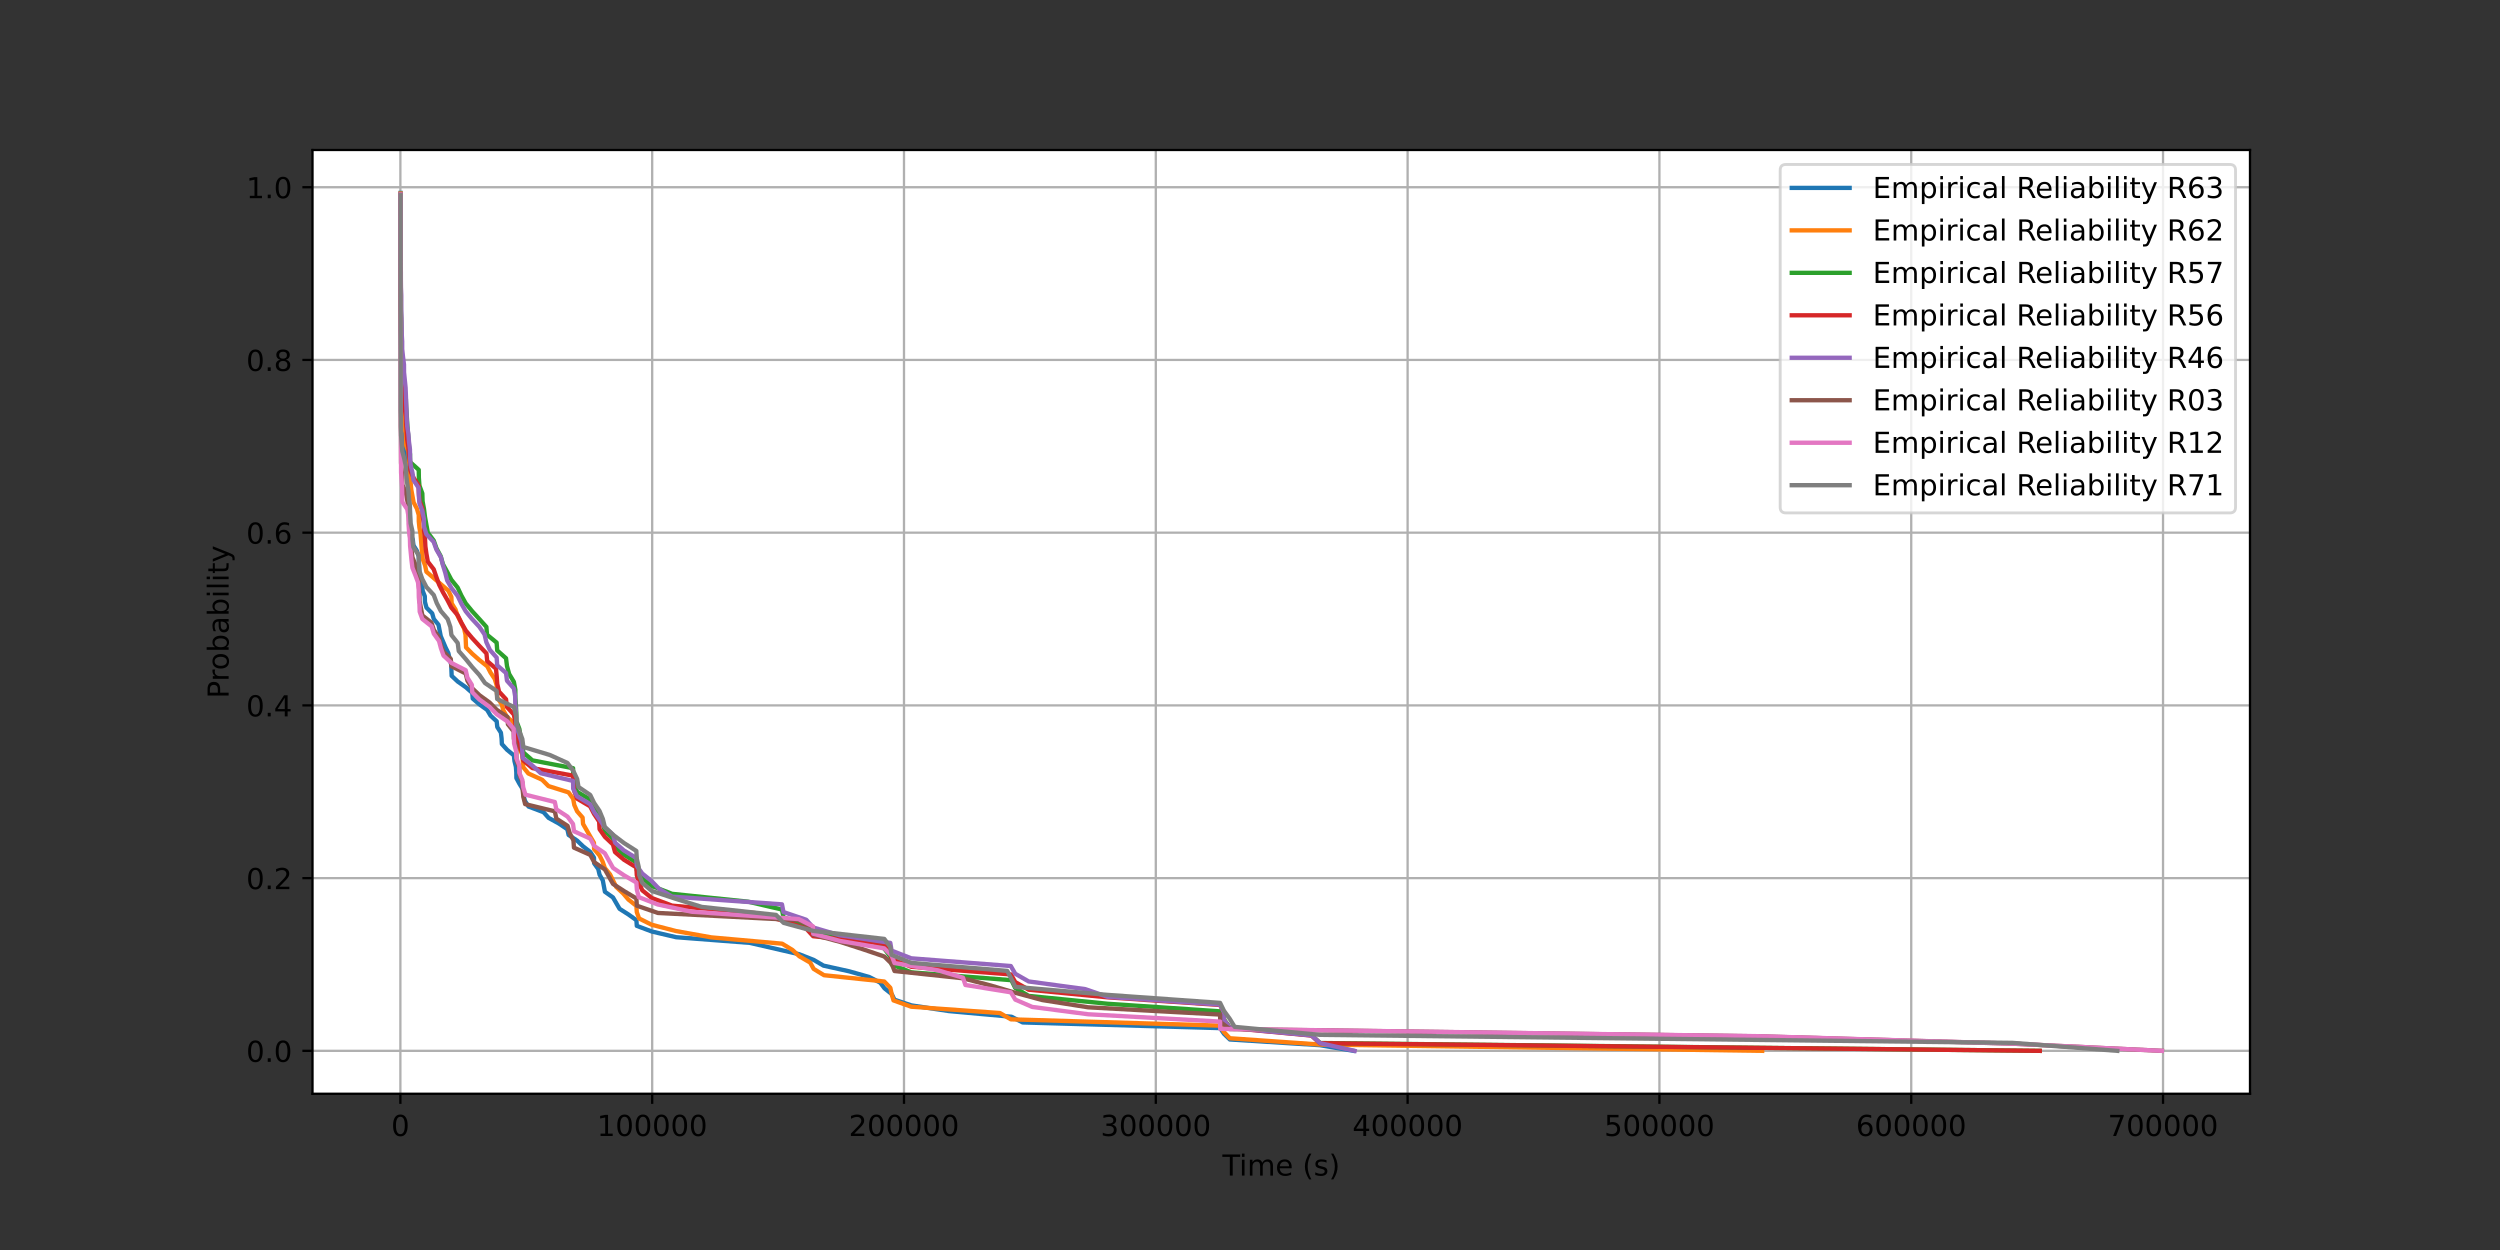 <?xml version="1.0" encoding="utf-8" standalone="no"?>
<!DOCTYPE svg PUBLIC "-//W3C//DTD SVG 1.1//EN"
  "http://www.w3.org/Graphics/SVG/1.1/DTD/svg11.dtd">
<!-- Created with matplotlib (https://matplotlib.org/) -->
<svg height="432pt" version="1.1" viewBox="0 0 864 432" width="864pt" xmlns="http://www.w3.org/2000/svg" xmlns:xlink="http://www.w3.org/1999/xlink">
 <rect x="0" y="0" width="864" height="432" fill="#333333" stroke="none"/>
 <defs>
  <style type="text/css">*{stroke-linecap:butt;stroke-linejoin:round;}</style>
 </defs>
 <g id="figure_1">
  <g id="patch_1">
   <path d="M 0 432 
L 864 432 
L 864 0 
L 0 0 
z
" style="fill:none;"/>
  </g>
  <g id="axes_1">
   <g id="patch_2">
    <path d="M 108 378 
L 777.6 378 
L 777.6 51.84 
L 108 51.84 
z
" style="fill:#ffffff;"/>
   </g>
   <g id="matplotlib.axis_1">
    <g id="xtick_1">
     <g id="line2d_1">
      <path clip-path="url(#pff61006f10)" d="M 138.371 378 
L 138.371 51.84 
" style="fill:none;stroke:#b0b0b0;stroke-linecap:square;stroke-width:0.8;"/>
     </g>
     <g id="line2d_2">
      <defs>
       <path d="M 0 0 
L 0 3.5 
" id="mb6362bb1ce" style="stroke:#000000;stroke-width:0.8;"/>
      </defs>
      <g>
       <use style="stroke:#000000;stroke-width:0.8;" x="138.371" xlink:href="#mb6362bb1ce" y="378"/>
      </g>
     </g>
     <g id="text_1">
      <!-- 0 -->
      <g transform="translate(135.19 392.598)scale(0.1 -0.1)">
       <defs>
        <path d="M 31.781 66.406 
Q 24.172 66.406 20.328 58.906 
Q 16.5 51.422 16.5 36.375 
Q 16.5 21.391 20.328 13.891 
Q 24.172 6.391 31.781 6.391 
Q 39.453 6.391 43.281 13.891 
Q 47.125 21.391 47.125 36.375 
Q 47.125 51.422 43.281 58.906 
Q 39.453 66.406 31.781 66.406 
z
M 31.781 74.219 
Q 44.047 74.219 50.516 64.516 
Q 56.984 54.828 56.984 36.375 
Q 56.984 17.969 50.516 8.266 
Q 44.047 -1.422 31.781 -1.422 
Q 19.531 -1.422 13.062 8.266 
Q 6.594 17.969 6.594 36.375 
Q 6.594 54.828 13.062 64.516 
Q 19.531 74.219 31.781 74.219 
z
" id="DejaVuSans-48"/>
       </defs>
       <use xlink:href="#DejaVuSans-48"/>
      </g>
     </g>
    </g>
    <g id="xtick_2">
     <g id="line2d_3">
      <path clip-path="url(#pff61006f10)" d="M 225.396 378 
L 225.396 51.84 
" style="fill:none;stroke:#b0b0b0;stroke-linecap:square;stroke-width:0.8;"/>
     </g>
     <g id="line2d_4">
      <g>
       <use style="stroke:#000000;stroke-width:0.8;" x="225.396" xlink:href="#mb6362bb1ce" y="378"/>
      </g>
     </g>
     <g id="text_2">
      <!-- 100000 -->
      <g transform="translate(206.308 392.598)scale(0.1 -0.1)">
       <defs>
        <path d="M 12.406 8.297 
L 28.516 8.297 
L 28.516 63.922 
L 10.984 60.406 
L 10.984 69.391 
L 28.422 72.906 
L 38.281 72.906 
L 38.281 8.297 
L 54.391 8.297 
L 54.391 0 
L 12.406 0 
z
" id="DejaVuSans-49"/>
       </defs>
       <use xlink:href="#DejaVuSans-49"/>
       <use x="63.623" xlink:href="#DejaVuSans-48"/>
       <use x="127.246" xlink:href="#DejaVuSans-48"/>
       <use x="190.869" xlink:href="#DejaVuSans-48"/>
       <use x="254.492" xlink:href="#DejaVuSans-48"/>
       <use x="318.115" xlink:href="#DejaVuSans-48"/>
      </g>
     </g>
    </g>
    <g id="xtick_3">
     <g id="line2d_5">
      <path clip-path="url(#pff61006f10)" d="M 312.421 378 
L 312.421 51.84 
" style="fill:none;stroke:#b0b0b0;stroke-linecap:square;stroke-width:0.8;"/>
     </g>
     <g id="line2d_6">
      <g>
       <use style="stroke:#000000;stroke-width:0.8;" x="312.421" xlink:href="#mb6362bb1ce" y="378"/>
      </g>
     </g>
     <g id="text_3">
      <!-- 200000 -->
      <g transform="translate(293.333 392.598)scale(0.1 -0.1)">
       <defs>
        <path d="M 19.188 8.297 
L 53.609 8.297 
L 53.609 0 
L 7.328 0 
L 7.328 8.297 
Q 12.938 14.109 22.625 23.891 
Q 32.328 33.688 34.812 36.531 
Q 39.547 41.844 41.422 45.531 
Q 43.312 49.219 43.312 52.781 
Q 43.312 58.594 39.234 62.25 
Q 35.156 65.922 28.609 65.922 
Q 23.969 65.922 18.812 64.312 
Q 13.672 62.703 7.812 59.422 
L 7.812 69.391 
Q 13.766 71.781 18.938 73 
Q 24.125 74.219 28.422 74.219 
Q 39.75 74.219 46.484 68.547 
Q 53.219 62.891 53.219 53.422 
Q 53.219 48.922 51.531 44.891 
Q 49.859 40.875 45.406 35.406 
Q 44.188 33.984 37.641 27.219 
Q 31.109 20.453 19.188 8.297 
z
" id="DejaVuSans-50"/>
       </defs>
       <use xlink:href="#DejaVuSans-50"/>
       <use x="63.623" xlink:href="#DejaVuSans-48"/>
       <use x="127.246" xlink:href="#DejaVuSans-48"/>
       <use x="190.869" xlink:href="#DejaVuSans-48"/>
       <use x="254.492" xlink:href="#DejaVuSans-48"/>
       <use x="318.115" xlink:href="#DejaVuSans-48"/>
      </g>
     </g>
    </g>
    <g id="xtick_4">
     <g id="line2d_7">
      <path clip-path="url(#pff61006f10)" d="M 399.446 378 
L 399.446 51.84 
" style="fill:none;stroke:#b0b0b0;stroke-linecap:square;stroke-width:0.8;"/>
     </g>
     <g id="line2d_8">
      <g>
       <use style="stroke:#000000;stroke-width:0.8;" x="399.446" xlink:href="#mb6362bb1ce" y="378"/>
      </g>
     </g>
     <g id="text_4">
      <!-- 300000 -->
      <g transform="translate(380.358 392.598)scale(0.1 -0.1)">
       <defs>
        <path d="M 40.578 39.312 
Q 47.656 37.797 51.625 33 
Q 55.609 28.219 55.609 21.188 
Q 55.609 10.406 48.188 4.484 
Q 40.766 -1.422 27.094 -1.422 
Q 22.516 -1.422 17.656 -0.516 
Q 12.797 0.391 7.625 2.203 
L 7.625 11.719 
Q 11.719 9.328 16.594 8.109 
Q 21.484 6.891 26.812 6.891 
Q 36.078 6.891 40.938 10.547 
Q 45.797 14.203 45.797 21.188 
Q 45.797 27.641 41.281 31.266 
Q 36.766 34.906 28.719 34.906 
L 20.219 34.906 
L 20.219 43.016 
L 29.109 43.016 
Q 36.375 43.016 40.234 45.922 
Q 44.094 48.828 44.094 54.297 
Q 44.094 59.906 40.109 62.906 
Q 36.141 65.922 28.719 65.922 
Q 24.656 65.922 20.016 65.031 
Q 15.375 64.156 9.812 62.312 
L 9.812 71.094 
Q 15.438 72.656 20.344 73.438 
Q 25.25 74.219 29.594 74.219 
Q 40.828 74.219 47.359 69.109 
Q 53.906 64.016 53.906 55.328 
Q 53.906 49.266 50.438 45.094 
Q 46.969 40.922 40.578 39.312 
z
" id="DejaVuSans-51"/>
       </defs>
       <use xlink:href="#DejaVuSans-51"/>
       <use x="63.623" xlink:href="#DejaVuSans-48"/>
       <use x="127.246" xlink:href="#DejaVuSans-48"/>
       <use x="190.869" xlink:href="#DejaVuSans-48"/>
       <use x="254.492" xlink:href="#DejaVuSans-48"/>
       <use x="318.115" xlink:href="#DejaVuSans-48"/>
      </g>
     </g>
    </g>
    <g id="xtick_5">
     <g id="line2d_9">
      <path clip-path="url(#pff61006f10)" d="M 486.47 378 
L 486.47 51.84 
" style="fill:none;stroke:#b0b0b0;stroke-linecap:square;stroke-width:0.8;"/>
     </g>
     <g id="line2d_10">
      <g>
       <use style="stroke:#000000;stroke-width:0.8;" x="486.47" xlink:href="#mb6362bb1ce" y="378"/>
      </g>
     </g>
     <g id="text_5">
      <!-- 400000 -->
      <g transform="translate(467.383 392.598)scale(0.1 -0.1)">
       <defs>
        <path d="M 37.797 64.312 
L 12.891 25.391 
L 37.797 25.391 
z
M 35.203 72.906 
L 47.609 72.906 
L 47.609 25.391 
L 58.016 25.391 
L 58.016 17.188 
L 47.609 17.188 
L 47.609 0 
L 37.797 0 
L 37.797 17.188 
L 4.891 17.188 
L 4.891 26.703 
z
" id="DejaVuSans-52"/>
       </defs>
       <use xlink:href="#DejaVuSans-52"/>
       <use x="63.623" xlink:href="#DejaVuSans-48"/>
       <use x="127.246" xlink:href="#DejaVuSans-48"/>
       <use x="190.869" xlink:href="#DejaVuSans-48"/>
       <use x="254.492" xlink:href="#DejaVuSans-48"/>
       <use x="318.115" xlink:href="#DejaVuSans-48"/>
      </g>
     </g>
    </g>
    <g id="xtick_6">
     <g id="line2d_11">
      <path clip-path="url(#pff61006f10)" d="M 573.495 378 
L 573.495 51.84 
" style="fill:none;stroke:#b0b0b0;stroke-linecap:square;stroke-width:0.8;"/>
     </g>
     <g id="line2d_12">
      <g>
       <use style="stroke:#000000;stroke-width:0.8;" x="573.495" xlink:href="#mb6362bb1ce" y="378"/>
      </g>
     </g>
     <g id="text_6">
      <!-- 500000 -->
      <g transform="translate(554.408 392.598)scale(0.1 -0.1)">
       <defs>
        <path d="M 10.797 72.906 
L 49.516 72.906 
L 49.516 64.594 
L 19.828 64.594 
L 19.828 46.734 
Q 21.969 47.469 24.109 47.828 
Q 26.266 48.188 28.422 48.188 
Q 40.625 48.188 47.75 41.5 
Q 54.891 34.812 54.891 23.391 
Q 54.891 11.625 47.562 5.094 
Q 40.234 -1.422 26.906 -1.422 
Q 22.312 -1.422 17.547 -0.641 
Q 12.797 0.141 7.719 1.703 
L 7.719 11.625 
Q 12.109 9.234 16.797 8.062 
Q 21.484 6.891 26.703 6.891 
Q 35.156 6.891 40.078 11.328 
Q 45.016 15.766 45.016 23.391 
Q 45.016 31 40.078 35.438 
Q 35.156 39.891 26.703 39.891 
Q 22.75 39.891 18.812 39.016 
Q 14.891 38.141 10.797 36.281 
z
" id="DejaVuSans-53"/>
       </defs>
       <use xlink:href="#DejaVuSans-53"/>
       <use x="63.623" xlink:href="#DejaVuSans-48"/>
       <use x="127.246" xlink:href="#DejaVuSans-48"/>
       <use x="190.869" xlink:href="#DejaVuSans-48"/>
       <use x="254.492" xlink:href="#DejaVuSans-48"/>
       <use x="318.115" xlink:href="#DejaVuSans-48"/>
      </g>
     </g>
    </g>
    <g id="xtick_7">
     <g id="line2d_13">
      <path clip-path="url(#pff61006f10)" d="M 660.52 378 
L 660.52 51.84 
" style="fill:none;stroke:#b0b0b0;stroke-linecap:square;stroke-width:0.8;"/>
     </g>
     <g id="line2d_14">
      <g>
       <use style="stroke:#000000;stroke-width:0.8;" x="660.52" xlink:href="#mb6362bb1ce" y="378"/>
      </g>
     </g>
     <g id="text_7">
      <!-- 600000 -->
      <g transform="translate(641.432 392.598)scale(0.1 -0.1)">
       <defs>
        <path d="M 33.016 40.375 
Q 26.375 40.375 22.484 35.828 
Q 18.609 31.297 18.609 23.391 
Q 18.609 15.531 22.484 10.953 
Q 26.375 6.391 33.016 6.391 
Q 39.656 6.391 43.531 10.953 
Q 47.406 15.531 47.406 23.391 
Q 47.406 31.297 43.531 35.828 
Q 39.656 40.375 33.016 40.375 
z
M 52.594 71.297 
L 52.594 62.312 
Q 48.875 64.062 45.094 64.984 
Q 41.312 65.922 37.594 65.922 
Q 27.828 65.922 22.672 59.328 
Q 17.531 52.734 16.797 39.406 
Q 19.672 43.656 24.016 45.922 
Q 28.375 48.188 33.594 48.188 
Q 44.578 48.188 50.953 41.516 
Q 57.328 34.859 57.328 23.391 
Q 57.328 12.156 50.688 5.359 
Q 44.047 -1.422 33.016 -1.422 
Q 20.359 -1.422 13.672 8.266 
Q 6.984 17.969 6.984 36.375 
Q 6.984 53.656 15.188 63.938 
Q 23.391 74.219 37.203 74.219 
Q 40.922 74.219 44.703 73.484 
Q 48.484 72.75 52.594 71.297 
z
" id="DejaVuSans-54"/>
       </defs>
       <use xlink:href="#DejaVuSans-54"/>
       <use x="63.623" xlink:href="#DejaVuSans-48"/>
       <use x="127.246" xlink:href="#DejaVuSans-48"/>
       <use x="190.869" xlink:href="#DejaVuSans-48"/>
       <use x="254.492" xlink:href="#DejaVuSans-48"/>
       <use x="318.115" xlink:href="#DejaVuSans-48"/>
      </g>
     </g>
    </g>
    <g id="xtick_8">
     <g id="line2d_15">
      <path clip-path="url(#pff61006f10)" d="M 747.545 378 
L 747.545 51.84 
" style="fill:none;stroke:#b0b0b0;stroke-linecap:square;stroke-width:0.8;"/>
     </g>
     <g id="line2d_16">
      <g>
       <use style="stroke:#000000;stroke-width:0.8;" x="747.545" xlink:href="#mb6362bb1ce" y="378"/>
      </g>
     </g>
     <g id="text_8">
      <!-- 700000 -->
      <g transform="translate(728.457 392.598)scale(0.1 -0.1)">
       <defs>
        <path d="M 8.203 72.906 
L 55.078 72.906 
L 55.078 68.703 
L 28.609 0 
L 18.312 0 
L 43.219 64.594 
L 8.203 64.594 
z
" id="DejaVuSans-55"/>
       </defs>
       <use xlink:href="#DejaVuSans-55"/>
       <use x="63.623" xlink:href="#DejaVuSans-48"/>
       <use x="127.246" xlink:href="#DejaVuSans-48"/>
       <use x="190.869" xlink:href="#DejaVuSans-48"/>
       <use x="254.492" xlink:href="#DejaVuSans-48"/>
       <use x="318.115" xlink:href="#DejaVuSans-48"/>
      </g>
     </g>
    </g>
    <g id="text_9">
     <!-- Time (s) -->
     <g transform="translate(422.471 406.277)scale(0.1 -0.1)">
      <defs>
       <path d="M -0.297 72.906 
L 61.375 72.906 
L 61.375 64.594 
L 35.5 64.594 
L 35.5 0 
L 25.594 0 
L 25.594 64.594 
L -0.297 64.594 
z
" id="DejaVuSans-84"/>
       <path d="M 9.422 54.688 
L 18.406 54.688 
L 18.406 0 
L 9.422 0 
z
M 9.422 75.984 
L 18.406 75.984 
L 18.406 64.594 
L 9.422 64.594 
z
" id="DejaVuSans-105"/>
       <path d="M 52 44.188 
Q 55.375 50.25 60.062 53.125 
Q 64.75 56 71.094 56 
Q 79.641 56 84.281 50.016 
Q 88.922 44.047 88.922 33.016 
L 88.922 0 
L 79.891 0 
L 79.891 32.719 
Q 79.891 40.578 77.094 44.375 
Q 74.312 48.188 68.609 48.188 
Q 61.625 48.188 57.562 43.547 
Q 53.516 38.922 53.516 30.906 
L 53.516 0 
L 44.484 0 
L 44.484 32.719 
Q 44.484 40.625 41.703 44.406 
Q 38.922 48.188 33.109 48.188 
Q 26.219 48.188 22.156 43.531 
Q 18.109 38.875 18.109 30.906 
L 18.109 0 
L 9.078 0 
L 9.078 54.688 
L 18.109 54.688 
L 18.109 46.188 
Q 21.188 51.219 25.484 53.609 
Q 29.781 56 35.688 56 
Q 41.656 56 45.828 52.969 
Q 50 49.953 52 44.188 
z
" id="DejaVuSans-109"/>
       <path d="M 56.203 29.594 
L 56.203 25.203 
L 14.891 25.203 
Q 15.484 15.922 20.484 11.062 
Q 25.484 6.203 34.422 6.203 
Q 39.594 6.203 44.453 7.469 
Q 49.312 8.734 54.109 11.281 
L 54.109 2.781 
Q 49.266 0.734 44.188 -0.344 
Q 39.109 -1.422 33.891 -1.422 
Q 20.797 -1.422 13.156 6.188 
Q 5.516 13.812 5.516 26.812 
Q 5.516 40.234 12.766 48.109 
Q 20.016 56 32.328 56 
Q 43.359 56 49.781 48.891 
Q 56.203 41.797 56.203 29.594 
z
M 47.219 32.234 
Q 47.125 39.594 43.094 43.984 
Q 39.062 48.391 32.422 48.391 
Q 24.906 48.391 20.391 44.141 
Q 15.875 39.891 15.188 32.172 
z
" id="DejaVuSans-101"/>
       <path id="DejaVuSans-32"/>
       <path d="M 31 75.875 
Q 24.469 64.656 21.281 53.656 
Q 18.109 42.672 18.109 31.391 
Q 18.109 20.125 21.312 9.062 
Q 24.516 -2 31 -13.188 
L 23.188 -13.188 
Q 15.875 -1.703 12.234 9.375 
Q 8.594 20.453 8.594 31.391 
Q 8.594 42.281 12.203 53.312 
Q 15.828 64.359 23.188 75.875 
z
" id="DejaVuSans-40"/>
       <path d="M 44.281 53.078 
L 44.281 44.578 
Q 40.484 46.531 36.375 47.5 
Q 32.281 48.484 27.875 48.484 
Q 21.188 48.484 17.844 46.438 
Q 14.5 44.391 14.5 40.281 
Q 14.5 37.156 16.891 35.375 
Q 19.281 33.594 26.516 31.984 
L 29.594 31.297 
Q 39.156 29.25 43.188 25.516 
Q 47.219 21.781 47.219 15.094 
Q 47.219 7.469 41.188 3.016 
Q 35.156 -1.422 24.609 -1.422 
Q 20.219 -1.422 15.453 -0.562 
Q 10.688 0.297 5.422 2 
L 5.422 11.281 
Q 10.406 8.688 15.234 7.391 
Q 20.062 6.109 24.812 6.109 
Q 31.156 6.109 34.562 8.281 
Q 37.984 10.453 37.984 14.406 
Q 37.984 18.062 35.516 20.016 
Q 33.062 21.969 24.703 23.781 
L 21.578 24.516 
Q 13.234 26.266 9.516 29.906 
Q 5.812 33.547 5.812 39.891 
Q 5.812 47.609 11.281 51.797 
Q 16.75 56 26.812 56 
Q 31.781 56 36.172 55.266 
Q 40.578 54.547 44.281 53.078 
z
" id="DejaVuSans-115"/>
       <path d="M 8.016 75.875 
L 15.828 75.875 
Q 23.141 64.359 26.781 53.312 
Q 30.422 42.281 30.422 31.391 
Q 30.422 20.453 26.781 9.375 
Q 23.141 -1.703 15.828 -13.188 
L 8.016 -13.188 
Q 14.5 -2 17.703 9.062 
Q 20.906 20.125 20.906 31.391 
Q 20.906 42.672 17.703 53.656 
Q 14.5 64.656 8.016 75.875 
z
" id="DejaVuSans-41"/>
      </defs>
      <use xlink:href="#DejaVuSans-84"/>
      <use x="57.959" xlink:href="#DejaVuSans-105"/>
      <use x="85.742" xlink:href="#DejaVuSans-109"/>
      <use x="183.154" xlink:href="#DejaVuSans-101"/>
      <use x="244.678" xlink:href="#DejaVuSans-32"/>
      <use x="276.465" xlink:href="#DejaVuSans-40"/>
      <use x="315.479" xlink:href="#DejaVuSans-115"/>
      <use x="367.578" xlink:href="#DejaVuSans-41"/>
     </g>
    </g>
   </g>
   <g id="matplotlib.axis_2">
    <g id="ytick_1">
     <g id="line2d_17">
      <path clip-path="url(#pff61006f10)" d="M 108 363.175 
L 777.6 363.175 
" style="fill:none;stroke:#b0b0b0;stroke-linecap:square;stroke-width:0.8;"/>
     </g>
     <g id="line2d_18">
      <defs>
       <path d="M 0 0 
L -3.5 0 
" id="mc9b1a40e16" style="stroke:#000000;stroke-width:0.8;"/>
      </defs>
      <g>
       <use style="stroke:#000000;stroke-width:0.8;" x="108" xlink:href="#mc9b1a40e16" y="363.175"/>
      </g>
     </g>
     <g id="text_10">
      <!-- 0.0 -->
      <g transform="translate(85.097 366.974)scale(0.1 -0.1)">
       <defs>
        <path d="M 10.688 12.406 
L 21 12.406 
L 21 0 
L 10.688 0 
z
" id="DejaVuSans-46"/>
       </defs>
       <use xlink:href="#DejaVuSans-48"/>
       <use x="63.623" xlink:href="#DejaVuSans-46"/>
       <use x="95.41" xlink:href="#DejaVuSans-48"/>
      </g>
     </g>
    </g>
    <g id="ytick_2">
     <g id="line2d_19">
      <path clip-path="url(#pff61006f10)" d="M 108 303.48 
L 777.6 303.48 
" style="fill:none;stroke:#b0b0b0;stroke-linecap:square;stroke-width:0.8;"/>
     </g>
     <g id="line2d_20">
      <g>
       <use style="stroke:#000000;stroke-width:0.8;" x="108" xlink:href="#mc9b1a40e16" y="303.48"/>
      </g>
     </g>
     <g id="text_11">
      <!-- 0.2 -->
      <g transform="translate(85.097 307.279)scale(0.1 -0.1)">
       <use xlink:href="#DejaVuSans-48"/>
       <use x="63.623" xlink:href="#DejaVuSans-46"/>
       <use x="95.41" xlink:href="#DejaVuSans-50"/>
      </g>
     </g>
    </g>
    <g id="ytick_3">
     <g id="line2d_21">
      <path clip-path="url(#pff61006f10)" d="M 108 243.785 
L 777.6 243.785 
" style="fill:none;stroke:#b0b0b0;stroke-linecap:square;stroke-width:0.8;"/>
     </g>
     <g id="line2d_22">
      <g>
       <use style="stroke:#000000;stroke-width:0.8;" x="108" xlink:href="#mc9b1a40e16" y="243.785"/>
      </g>
     </g>
     <g id="text_12">
      <!-- 0.4 -->
      <g transform="translate(85.097 247.585)scale(0.1 -0.1)">
       <use xlink:href="#DejaVuSans-48"/>
       <use x="63.623" xlink:href="#DejaVuSans-46"/>
       <use x="95.41" xlink:href="#DejaVuSans-52"/>
      </g>
     </g>
    </g>
    <g id="ytick_4">
     <g id="line2d_23">
      <path clip-path="url(#pff61006f10)" d="M 108 184.091 
L 777.6 184.091 
" style="fill:none;stroke:#b0b0b0;stroke-linecap:square;stroke-width:0.8;"/>
     </g>
     <g id="line2d_24">
      <g>
       <use style="stroke:#000000;stroke-width:0.8;" x="108" xlink:href="#mc9b1a40e16" y="184.091"/>
      </g>
     </g>
     <g id="text_13">
      <!-- 0.6 -->
      <g transform="translate(85.097 187.89)scale(0.1 -0.1)">
       <use xlink:href="#DejaVuSans-48"/>
       <use x="63.623" xlink:href="#DejaVuSans-46"/>
       <use x="95.41" xlink:href="#DejaVuSans-54"/>
      </g>
     </g>
    </g>
    <g id="ytick_5">
     <g id="line2d_25">
      <path clip-path="url(#pff61006f10)" d="M 108 124.396 
L 777.6 124.396 
" style="fill:none;stroke:#b0b0b0;stroke-linecap:square;stroke-width:0.8;"/>
     </g>
     <g id="line2d_26">
      <g>
       <use style="stroke:#000000;stroke-width:0.8;" x="108" xlink:href="#mc9b1a40e16" y="124.396"/>
      </g>
     </g>
     <g id="text_14">
      <!-- 0.8 -->
      <g transform="translate(85.097 128.196)scale(0.1 -0.1)">
       <defs>
        <path d="M 31.781 34.625 
Q 24.75 34.625 20.719 30.859 
Q 16.703 27.094 16.703 20.516 
Q 16.703 13.922 20.719 10.156 
Q 24.75 6.391 31.781 6.391 
Q 38.812 6.391 42.859 10.172 
Q 46.922 13.969 46.922 20.516 
Q 46.922 27.094 42.891 30.859 
Q 38.875 34.625 31.781 34.625 
z
M 21.922 38.812 
Q 15.578 40.375 12.031 44.719 
Q 8.5 49.078 8.5 55.328 
Q 8.5 64.062 14.719 69.141 
Q 20.953 74.219 31.781 74.219 
Q 42.672 74.219 48.875 69.141 
Q 55.078 64.062 55.078 55.328 
Q 55.078 49.078 51.531 44.719 
Q 48 40.375 41.703 38.812 
Q 48.828 37.156 52.797 32.312 
Q 56.781 27.484 56.781 20.516 
Q 56.781 9.906 50.312 4.234 
Q 43.844 -1.422 31.781 -1.422 
Q 19.734 -1.422 13.25 4.234 
Q 6.781 9.906 6.781 20.516 
Q 6.781 27.484 10.781 32.312 
Q 14.797 37.156 21.922 38.812 
z
M 18.312 54.391 
Q 18.312 48.734 21.844 45.562 
Q 25.391 42.391 31.781 42.391 
Q 38.141 42.391 41.719 45.562 
Q 45.312 48.734 45.312 54.391 
Q 45.312 60.062 41.719 63.234 
Q 38.141 66.406 31.781 66.406 
Q 25.391 66.406 21.844 63.234 
Q 18.312 60.062 18.312 54.391 
z
" id="DejaVuSans-56"/>
       </defs>
       <use xlink:href="#DejaVuSans-48"/>
       <use x="63.623" xlink:href="#DejaVuSans-46"/>
       <use x="95.41" xlink:href="#DejaVuSans-56"/>
      </g>
     </g>
    </g>
    <g id="ytick_6">
     <g id="line2d_27">
      <path clip-path="url(#pff61006f10)" d="M 108 64.702 
L 777.6 64.702 
" style="fill:none;stroke:#b0b0b0;stroke-linecap:square;stroke-width:0.8;"/>
     </g>
     <g id="line2d_28">
      <g>
       <use style="stroke:#000000;stroke-width:0.8;" x="108" xlink:href="#mc9b1a40e16" y="64.702"/>
      </g>
     </g>
     <g id="text_15">
      <!-- 1.0 -->
      <g transform="translate(85.097 68.501)scale(0.1 -0.1)">
       <use xlink:href="#DejaVuSans-49"/>
       <use x="63.623" xlink:href="#DejaVuSans-46"/>
       <use x="95.41" xlink:href="#DejaVuSans-48"/>
      </g>
     </g>
    </g>
    <g id="text_16">
     <!-- Probability -->
     <g transform="translate(79.017 241.349)rotate(-90)scale(0.1 -0.1)">
      <defs>
       <path d="M 19.672 64.797 
L 19.672 37.406 
L 32.078 37.406 
Q 38.969 37.406 42.719 40.969 
Q 46.484 44.531 46.484 51.125 
Q 46.484 57.672 42.719 61.234 
Q 38.969 64.797 32.078 64.797 
z
M 9.812 72.906 
L 32.078 72.906 
Q 44.344 72.906 50.609 67.359 
Q 56.891 61.812 56.891 51.125 
Q 56.891 40.328 50.609 34.812 
Q 44.344 29.297 32.078 29.297 
L 19.672 29.297 
L 19.672 0 
L 9.812 0 
z
" id="DejaVuSans-80"/>
       <path d="M 41.109 46.297 
Q 39.594 47.172 37.812 47.578 
Q 36.031 48 33.891 48 
Q 26.266 48 22.188 43.047 
Q 18.109 38.094 18.109 28.812 
L 18.109 0 
L 9.078 0 
L 9.078 54.688 
L 18.109 54.688 
L 18.109 46.188 
Q 20.953 51.172 25.484 53.578 
Q 30.031 56 36.531 56 
Q 37.453 56 38.578 55.875 
Q 39.703 55.766 41.062 55.516 
z
" id="DejaVuSans-114"/>
       <path d="M 30.609 48.391 
Q 23.391 48.391 19.188 42.75 
Q 14.984 37.109 14.984 27.297 
Q 14.984 17.484 19.156 11.844 
Q 23.344 6.203 30.609 6.203 
Q 37.797 6.203 41.984 11.859 
Q 46.188 17.531 46.188 27.297 
Q 46.188 37.016 41.984 42.703 
Q 37.797 48.391 30.609 48.391 
z
M 30.609 56 
Q 42.328 56 49.016 48.375 
Q 55.719 40.766 55.719 27.297 
Q 55.719 13.875 49.016 6.219 
Q 42.328 -1.422 30.609 -1.422 
Q 18.844 -1.422 12.172 6.219 
Q 5.516 13.875 5.516 27.297 
Q 5.516 40.766 12.172 48.375 
Q 18.844 56 30.609 56 
z
" id="DejaVuSans-111"/>
       <path d="M 48.688 27.297 
Q 48.688 37.203 44.609 42.844 
Q 40.531 48.484 33.406 48.484 
Q 26.266 48.484 22.188 42.844 
Q 18.109 37.203 18.109 27.297 
Q 18.109 17.391 22.188 11.75 
Q 26.266 6.109 33.406 6.109 
Q 40.531 6.109 44.609 11.75 
Q 48.688 17.391 48.688 27.297 
z
M 18.109 46.391 
Q 20.953 51.266 25.266 53.625 
Q 29.594 56 35.594 56 
Q 45.562 56 51.781 48.094 
Q 58.016 40.188 58.016 27.297 
Q 58.016 14.406 51.781 6.484 
Q 45.562 -1.422 35.594 -1.422 
Q 29.594 -1.422 25.266 0.953 
Q 20.953 3.328 18.109 8.203 
L 18.109 0 
L 9.078 0 
L 9.078 75.984 
L 18.109 75.984 
z
" id="DejaVuSans-98"/>
       <path d="M 34.281 27.484 
Q 23.391 27.484 19.188 25 
Q 14.984 22.516 14.984 16.5 
Q 14.984 11.719 18.141 8.906 
Q 21.297 6.109 26.703 6.109 
Q 34.188 6.109 38.703 11.406 
Q 43.219 16.703 43.219 25.484 
L 43.219 27.484 
z
M 52.203 31.203 
L 52.203 0 
L 43.219 0 
L 43.219 8.297 
Q 40.141 3.328 35.547 0.953 
Q 30.953 -1.422 24.312 -1.422 
Q 15.922 -1.422 10.953 3.297 
Q 6 8.016 6 15.922 
Q 6 25.141 12.172 29.828 
Q 18.359 34.516 30.609 34.516 
L 43.219 34.516 
L 43.219 35.406 
Q 43.219 41.609 39.141 45 
Q 35.062 48.391 27.688 48.391 
Q 23 48.391 18.547 47.266 
Q 14.109 46.141 10.016 43.891 
L 10.016 52.203 
Q 14.938 54.109 19.578 55.047 
Q 24.219 56 28.609 56 
Q 40.484 56 46.344 49.844 
Q 52.203 43.703 52.203 31.203 
z
" id="DejaVuSans-97"/>
       <path d="M 9.422 75.984 
L 18.406 75.984 
L 18.406 0 
L 9.422 0 
z
" id="DejaVuSans-108"/>
       <path d="M 18.312 70.219 
L 18.312 54.688 
L 36.812 54.688 
L 36.812 47.703 
L 18.312 47.703 
L 18.312 18.016 
Q 18.312 11.328 20.141 9.422 
Q 21.969 7.516 27.594 7.516 
L 36.812 7.516 
L 36.812 0 
L 27.594 0 
Q 17.188 0 13.234 3.875 
Q 9.281 7.766 9.281 18.016 
L 9.281 47.703 
L 2.688 47.703 
L 2.688 54.688 
L 9.281 54.688 
L 9.281 70.219 
z
" id="DejaVuSans-116"/>
       <path d="M 32.172 -5.078 
Q 28.375 -14.844 24.75 -17.812 
Q 21.141 -20.797 15.094 -20.797 
L 7.906 -20.797 
L 7.906 -13.281 
L 13.188 -13.281 
Q 16.891 -13.281 18.938 -11.516 
Q 21 -9.766 23.484 -3.219 
L 25.094 0.875 
L 2.984 54.688 
L 12.5 54.688 
L 29.594 11.922 
L 46.688 54.688 
L 56.203 54.688 
z
" id="DejaVuSans-121"/>
      </defs>
      <use xlink:href="#DejaVuSans-80"/>
      <use x="58.553" xlink:href="#DejaVuSans-114"/>
      <use x="97.416" xlink:href="#DejaVuSans-111"/>
      <use x="158.598" xlink:href="#DejaVuSans-98"/>
      <use x="222.074" xlink:href="#DejaVuSans-97"/>
      <use x="283.354" xlink:href="#DejaVuSans-98"/>
      <use x="346.83" xlink:href="#DejaVuSans-105"/>
      <use x="374.613" xlink:href="#DejaVuSans-108"/>
      <use x="402.396" xlink:href="#DejaVuSans-105"/>
      <use x="430.18" xlink:href="#DejaVuSans-116"/>
      <use x="469.389" xlink:href="#DejaVuSans-121"/>
     </g>
    </g>
   </g>
   <g id="line2d_29">
    <path clip-path="url(#pff61006f10)" d="M 138.436 66.665 
L 138.562 115.756 
L 138.901 141.284 
L 139.027 145.211 
L 139.292 147.175 
L 139.388 151.102 
L 139.871 153.065 
L 140.239 155.029 
L 140.366 158.956 
L 141.102 164.847 
L 141.139 168.775 
L 141.338 170.738 
L 141.372 172.702 
L 141.665 176.629 
L 141.822 184.484 
L 142.662 186.447 
L 142.868 188.411 
L 144.077 190.375 
L 144.731 192.338 
L 144.961 198.229 
L 145.695 200.193 
L 145.947 202.156 
L 146.061 204.12 
L 146.813 206.084 
L 146.865 208.047 
L 147.393 210.011 
L 149.361 211.975 
L 149.924 213.938 
L 151.542 215.902 
L 152.314 219.829 
L 153.985 223.756 
L 154.949 225.72 
L 155.375 227.684 
L 155.934 229.647 
L 156.094 233.575 
L 158.186 235.538 
L 160.984 237.502 
L 163.212 239.465 
L 163.376 241.429 
L 165.642 243.393 
L 168.369 245.356 
L 169.531 247.32 
L 171.657 249.284 
L 171.858 251.247 
L 173.109 253.211 
L 173.346 255.175 
L 173.446 257.138 
L 175.218 259.102 
L 177.602 261.065 
L 177.802 263.029 
L 178.29 264.993 
L 178.438 266.956 
L 178.465 268.92 
L 179.528 270.884 
L 180.731 272.847 
L 180.917 274.811 
L 181.41 276.775 
L 182.655 278.738 
L 187.857 280.702 
L 189.603 282.665 
L 193.175 284.629 
L 196.078 286.593 
L 196.513 288.556 
L 199.453 290.52 
L 201.498 292.484 
L 204.007 294.447 
L 205.282 296.411 
L 205.336 298.375 
L 206.753 300.338 
L 207.217 302.302 
L 208.324 304.265 
L 209.06 308.193 
L 211.842 310.156 
L 214.115 314.084 
L 217.196 316.047 
L 219.943 318.011 
L 220.074 319.975 
L 225.298 321.938 
L 233.668 323.902 
L 259.186 325.865 
L 276.236 329.793 
L 281.237 331.756 
L 284.593 333.72 
L 293.457 335.684 
L 300.397 337.647 
L 304.218 339.611 
L 305.7 341.575 
L 308.176 343.538 
L 309.127 345.502 
L 314.962 347.465 
L 327.94 349.429 
L 349.575 351.393 
L 353.436 353.356 
L 421.666 355.32 
L 423.01 357.284 
L 425.031 359.247 
L 456.165 361.211 
L 467.783 363.175 
L 467.783 363.175 
" style="fill:none;stroke:#1f77b4;stroke-linecap:square;stroke-width:1.5;"/>
   </g>
   <g id="line2d_30">
    <path clip-path="url(#pff61006f10)" d="M 138.438 66.88 
L 138.505 106.096 
L 138.57 112.632 
L 138.669 123.525 
L 138.858 134.418 
L 139.016 136.597 
L 139.052 138.775 
L 139.218 140.954 
L 139.243 143.133 
L 139.516 145.311 
L 139.59 147.49 
L 140.207 149.669 
L 140.39 154.026 
L 141.183 156.204 
L 141.338 158.383 
L 141.367 160.562 
L 141.697 162.74 
L 141.727 164.919 
L 142.151 169.276 
L 142.95 173.633 
L 144.094 175.812 
L 144.722 177.991 
L 144.735 180.169 
L 144.95 182.348 
L 145.334 184.527 
L 145.679 188.884 
L 146.105 193.241 
L 146.907 195.42 
L 147.367 197.598 
L 154.938 204.134 
L 155.992 206.313 
L 156.093 208.492 
L 157.426 210.67 
L 158.167 212.849 
L 160.391 217.206 
L 160.877 219.385 
L 161.067 223.742 
L 163.19 225.921 
L 165.651 228.099 
L 168.41 230.278 
L 169.532 232.457 
L 170.975 234.635 
L 171.64 236.814 
L 171.664 238.992 
L 171.902 241.171 
L 173.366 243.35 
L 173.968 245.528 
L 175.178 247.707 
L 177.599 249.886 
L 178.311 252.064 
L 178.451 254.243 
L 178.474 256.422 
L 180.504 260.779 
L 180.836 265.136 
L 182.603 267.315 
L 187.374 269.493 
L 189.552 271.672 
L 196.496 273.851 
L 198.072 276.029 
L 198.481 278.208 
L 199.449 280.386 
L 201.344 282.565 
L 201.498 284.744 
L 203.999 289.101 
L 205.272 291.28 
L 205.324 293.458 
L 207.196 295.637 
L 208.279 297.816 
L 209.032 299.994 
L 210.822 302.173 
L 212.959 306.53 
L 215.307 308.709 
L 217.182 310.887 
L 219.926 313.066 
L 220.077 315.245 
L 220.871 317.423 
L 225.231 319.602 
L 233.648 321.781 
L 245.822 323.959 
L 270.305 326.138 
L 273.884 328.316 
L 276.255 330.495 
L 280.002 332.674 
L 281.197 334.852 
L 284.774 337.031 
L 305.607 339.21 
L 307.703 341.388 
L 308.16 343.567 
L 308.794 345.745 
L 314.939 347.924 
L 345.575 350.103 
L 349.352 352.281 
L 421.675 354.46 
L 422.971 356.639 
L 425.015 358.817 
L 456.187 360.996 
L 609.006 363.175 
L 609.006 363.175 
" style="fill:none;stroke:#ff7f0e;stroke-linecap:square;stroke-width:1.5;"/>
   </g>
   <g id="line2d_31">
    <path clip-path="url(#pff61006f10)" d="M 138.437 67.415 
L 138.441 70.129 
L 138.443 72.842 
L 138.443 75.555 
L 138.443 78.269 
L 138.444 80.982 
L 138.444 83.696 
L 138.445 86.409 
L 138.445 89.122 
L 138.458 91.836 
L 138.463 94.549 
L 138.463 97.262 
L 138.474 99.976 
L 138.48 102.689 
L 138.482 105.403 
L 138.561 108.116 
L 138.636 110.829 
L 138.674 113.543 
L 138.681 116.256 
L 138.69 118.97 
L 138.763 121.683 
L 138.771 124.396 
L 138.775 127.11 
L 139.006 129.823 
L 139.057 132.537 
L 139.906 135.25 
L 140.28 137.963 
L 140.374 140.677 
L 140.568 143.39 
L 140.729 146.103 
L 140.909 148.817 
L 141.172 151.53 
L 141.354 154.244 
L 141.71 156.957 
L 141.717 159.67 
L 144.72 162.384 
L 144.759 165.097 
L 144.957 167.811 
L 145.952 170.524 
L 146.044 173.237 
L 146.541 175.951 
L 146.882 178.664 
L 147.362 181.378 
L 147.857 184.091 
L 149.895 186.804 
L 150.85 189.518 
L 152.312 192.231 
L 153.066 194.944 
L 154.553 197.658 
L 155.988 200.371 
L 158.176 203.085 
L 159.442 205.798 
L 160.942 208.511 
L 163.174 211.225 
L 165.651 213.938 
L 168.088 216.652 
L 168.32 219.365 
L 171.632 222.078 
L 171.837 224.792 
L 174.882 227.505 
L 175.221 230.219 
L 175.968 232.932 
L 177.588 235.645 
L 178.107 238.359 
L 178.114 241.072 
L 178.305 243.785 
L 178.443 246.499 
L 178.469 249.212 
L 179.501 251.926 
L 179.908 254.639 
L 180.495 257.352 
L 180.893 260.066 
L 183.987 262.779 
L 198.061 265.493 
L 198.091 268.206 
L 198.473 270.919 
L 199.442 273.633 
L 203.961 276.346 
L 205.308 279.06 
L 207.191 281.773 
L 208.316 284.486 
L 209.025 287.2 
L 211.936 289.913 
L 212.56 292.626 
L 215.585 295.34 
L 219.918 298.053 
L 220.071 300.767 
L 221.958 303.48 
L 225.282 306.193 
L 232.272 308.907 
L 258.515 311.62 
L 270.252 314.334 
L 270.775 317.047 
L 278.616 319.76 
L 281.114 322.474 
L 301.454 325.187 
L 305.647 327.9 
L 307.703 330.614 
L 308.15 333.327 
L 314.931 336.041 
L 349.546 338.754 
L 350.874 341.467 
L 355.519 344.181 
L 382.77 346.894 
L 422.998 349.608 
L 422.999 352.321 
L 425.004 355.034 
L 453.287 357.748 
L 456.193 360.461 
L 704.898 363.175 
" style="fill:none;stroke:#2ca02c;stroke-linecap:square;stroke-width:1.5;"/>
   </g>
   <g id="line2d_32">
    <path clip-path="url(#pff61006f10)" d="M 138.436 67.343 
L 138.437 69.985 
L 138.439 72.626 
L 138.44 75.267 
L 138.442 77.909 
L 138.442 80.55 
L 138.446 83.191 
L 138.447 85.833 
L 138.449 88.474 
L 138.456 91.115 
L 138.456 93.757 
L 138.467 96.398 
L 138.471 99.039 
L 138.48 101.681 
L 138.489 104.322 
L 138.509 106.963 
L 138.546 109.605 
L 138.549 112.246 
L 138.566 114.887 
L 138.67 117.529 
L 138.681 120.17 
L 138.691 122.812 
L 138.744 125.453 
L 138.747 128.094 
L 138.788 130.736 
L 138.942 133.377 
L 138.99 136.018 
L 139.619 138.66 
L 139.913 141.301 
L 140.28 143.942 
L 140.374 146.584 
L 140.574 149.225 
L 140.721 151.866 
L 141.137 154.508 
L 141.366 157.149 
L 141.72 159.79 
L 141.744 162.432 
L 142.896 165.073 
L 144.643 167.715 
L 144.765 170.356 
L 144.948 172.997 
L 145.938 175.639 
L 146.075 178.28 
L 146.445 180.921 
L 146.569 183.563 
L 146.881 186.204 
L 147.018 188.845 
L 147.388 191.487 
L 147.861 194.128 
L 149.899 196.769 
L 150.798 199.411 
L 151.764 202.052 
L 153.091 204.693 
L 154.606 207.335 
L 155.968 209.976 
L 158.168 212.618 
L 159.466 215.259 
L 160.973 217.9 
L 163.189 220.542 
L 165.628 223.183 
L 168.119 225.824 
L 168.376 228.466 
L 171.412 231.107 
L 171.666 233.748 
L 171.859 236.39 
L 172.469 239.031 
L 174.888 241.672 
L 175.182 244.314 
L 177.593 246.955 
L 178.103 249.596 
L 178.303 252.238 
L 178.429 254.879 
L 179.413 257.52 
L 180.482 260.162 
L 180.84 262.803 
L 183.981 265.445 
L 198.115 268.086 
L 198.121 270.727 
L 198.473 273.369 
L 199.436 276.01 
L 203.931 278.651 
L 205.311 281.293 
L 207.062 283.934 
L 207.208 286.575 
L 209.056 289.217 
L 211.84 291.858 
L 212.555 294.499 
L 215.654 297.141 
L 219.932 299.782 
L 220.07 302.423 
L 220.812 305.065 
L 221.971 307.706 
L 225.241 310.348 
L 232.271 312.989 
L 261.61 315.63 
L 270.777 318.272 
L 278.617 320.913 
L 281.031 323.554 
L 305.628 326.196 
L 307.628 328.837 
L 308.163 331.478 
L 314.955 334.12 
L 349.371 336.761 
L 350.859 339.402 
L 355.512 342.044 
L 382.778 344.685 
L 421.662 347.326 
L 422.989 349.968 
L 422.991 352.609 
L 425.014 355.25 
L 453.253 357.892 
L 456.182 360.533 
L 704.944 363.175 
" style="fill:none;stroke:#d62728;stroke-linecap:square;stroke-width:1.5;"/>
   </g>
   <g id="line2d_33">
    <path clip-path="url(#pff61006f10)" d="M 138.436 67.367 
L 138.438 70.032 
L 138.439 72.697 
L 138.444 75.362 
L 138.449 78.026 
L 138.462 80.691 
L 138.465 83.356 
L 138.47 86.021 
L 138.487 88.686 
L 138.493 91.351 
L 138.538 94.016 
L 138.543 96.681 
L 138.574 99.346 
L 138.681 102.011 
L 138.681 104.676 
L 138.693 107.341 
L 138.76 110.006 
L 138.804 112.671 
L 138.835 115.336 
L 138.99 118.001 
L 138.999 120.665 
L 139.282 123.33 
L 139.623 125.995 
L 139.639 128.66 
L 139.904 131.325 
L 140.174 133.99 
L 140.283 136.655 
L 140.379 139.32 
L 140.504 141.985 
L 140.565 144.65 
L 140.726 147.315 
L 141.137 149.98 
L 141.346 152.645 
L 141.681 155.31 
L 141.717 157.975 
L 141.896 160.639 
L 142.526 163.304 
L 142.918 165.969 
L 144.701 168.634 
L 144.744 171.299 
L 144.956 173.964 
L 145.951 176.629 
L 146.484 179.294 
L 146.53 181.959 
L 147.357 184.624 
L 149.873 187.289 
L 150.835 189.954 
L 152.384 192.619 
L 153.056 195.284 
L 153.884 197.949 
L 154.541 200.614 
L 156.05 203.278 
L 158.154 205.943 
L 159.431 208.608 
L 160.955 211.273 
L 163.152 213.938 
L 165.637 216.603 
L 167.456 219.268 
L 168.077 221.933 
L 169.285 224.598 
L 171.644 227.263 
L 171.821 229.928 
L 174.882 232.593 
L 175.21 235.258 
L 177.592 237.923 
L 178.029 240.588 
L 178.098 243.252 
L 178.288 245.917 
L 178.432 248.582 
L 178.463 251.247 
L 179.444 253.912 
L 180.234 256.577 
L 180.484 259.242 
L 180.63 261.907 
L 183.987 264.572 
L 186.897 267.237 
L 198.048 269.902 
L 198.087 272.567 
L 199.435 275.232 
L 203.951 277.897 
L 205.286 280.562 
L 207.197 283.226 
L 209.013 285.891 
L 211.917 288.556 
L 212.566 291.221 
L 215.583 293.886 
L 219.924 296.551 
L 220.061 299.216 
L 221.958 301.881 
L 225.238 304.546 
L 227.794 307.211 
L 232.286 309.876 
L 270.253 312.541 
L 270.768 315.206 
L 278.643 317.871 
L 281.033 320.536 
L 290.115 323.201 
L 307.691 325.865 
L 308.136 328.53 
L 314.918 331.195 
L 349.331 333.86 
L 350.862 336.525 
L 355.51 339.19 
L 375.096 341.855 
L 382.824 344.52 
L 421.646 347.185 
L 422.969 349.85 
L 423.009 352.515 
L 424.987 355.18 
L 453.278 357.845 
L 456.193 360.51 
L 468.166 363.175 
" style="fill:none;stroke:#9467bd;stroke-linecap:square;stroke-width:1.5;"/>
   </g>
   <g id="line2d_34">
    <path clip-path="url(#pff61006f10)" d="M 138.436 67.21 
L 138.44 69.718 
L 138.444 72.226 
L 138.445 74.735 
L 138.449 77.243 
L 138.449 79.751 
L 138.453 82.259 
L 138.453 84.767 
L 138.454 87.275 
L 138.455 89.784 
L 138.455 92.292 
L 138.457 94.8 
L 138.458 97.308 
L 138.458 99.816 
L 138.46 102.324 
L 138.46 104.833 
L 138.462 107.341 
L 138.463 109.849 
L 138.463 112.357 
L 138.465 114.865 
L 138.467 117.373 
L 138.468 119.882 
L 138.468 122.39 
L 138.469 124.898 
L 138.47 127.406 
L 138.476 129.914 
L 138.479 132.423 
L 138.484 134.931 
L 138.484 137.439 
L 138.487 139.947 
L 138.489 142.455 
L 138.492 144.963 
L 138.497 147.472 
L 138.57 149.98 
L 138.58 152.488 
L 138.582 154.996 
L 138.585 157.504 
L 138.6 160.012 
L 138.806 162.521 
L 139.032 165.029 
L 139.046 167.537 
L 140.226 170.045 
L 140.685 172.553 
L 141.134 175.061 
L 141.194 177.57 
L 141.364 180.078 
L 141.672 182.586 
L 141.706 185.094 
L 141.977 187.602 
L 142.23 190.111 
L 142.543 192.619 
L 143.55 195.127 
L 144.39 197.635 
L 144.753 200.143 
L 144.789 202.651 
L 144.963 205.16 
L 144.997 207.668 
L 145.484 210.176 
L 145.961 212.684 
L 149.102 215.192 
L 149.938 217.7 
L 151.646 220.209 
L 152.314 222.717 
L 153.292 225.225 
L 155.787 227.733 
L 156 230.241 
L 160.935 232.749 
L 161.544 235.258 
L 163.093 237.766 
L 165.716 240.274 
L 169.195 242.782 
L 171.655 245.29 
L 175.398 247.799 
L 175.535 250.307 
L 177.528 252.815 
L 177.598 255.323 
L 178.338 257.831 
L 178.451 260.339 
L 178.497 262.848 
L 179.464 265.356 
L 179.531 267.864 
L 180.53 270.372 
L 180.628 272.88 
L 180.868 275.388 
L 181.482 277.897 
L 191.753 280.405 
L 192.277 282.913 
L 196.153 285.421 
L 196.889 287.929 
L 198.182 290.437 
L 198.354 292.946 
L 203.997 295.454 
L 205.355 297.962 
L 209.029 300.47 
L 210.452 302.978 
L 211.86 305.487 
L 215.734 307.995 
L 219.929 310.503 
L 220.101 313.011 
L 227.365 315.519 
L 276.032 318.027 
L 281.019 320.536 
L 281.06 323.044 
L 290.46 325.552 
L 298.217 328.06 
L 305.608 330.568 
L 308.177 333.076 
L 309.15 335.585 
L 332.738 338.093 
L 342.437 340.601 
L 350.907 343.109 
L 360.193 345.617 
L 376.047 348.125 
L 421.678 350.634 
L 421.691 353.142 
L 425.013 355.65 
L 608.138 358.158 
L 694.715 360.666 
L 747.164 363.175 
" style="fill:none;stroke:#8c564b;stroke-linecap:square;stroke-width:1.5;"/>
   </g>
   <g id="line2d_35">
    <path clip-path="url(#pff61006f10)" d="M 138.438 67.231 
L 138.438 69.761 
L 138.438 72.29 
L 138.439 74.82 
L 138.439 77.349 
L 138.44 79.878 
L 138.44 82.408 
L 138.442 84.937 
L 138.447 87.467 
L 138.447 89.996 
L 138.447 92.526 
L 138.449 95.055 
L 138.449 97.584 
L 138.449 100.114 
L 138.451 102.643 
L 138.451 105.173 
L 138.453 107.702 
L 138.453 110.232 
L 138.454 112.761 
L 138.456 115.29 
L 138.46 117.82 
L 138.462 120.349 
L 138.463 122.879 
L 138.473 125.408 
L 138.475 127.938 
L 138.478 130.467 
L 138.482 132.996 
L 138.483 135.526 
L 138.493 138.055 
L 138.494 140.585 
L 138.542 143.114 
L 138.543 145.644 
L 138.566 148.173 
L 138.569 150.702 
L 138.578 153.232 
L 138.583 155.761 
L 138.599 158.291 
L 138.603 160.82 
L 138.604 163.35 
L 138.796 165.879 
L 138.962 168.408 
L 139.019 170.938 
L 139.046 173.467 
L 140.753 175.997 
L 141.183 178.526 
L 141.184 181.056 
L 141.357 183.585 
L 141.665 186.114 
L 141.727 188.644 
L 141.972 191.173 
L 142.218 193.703 
L 142.535 196.232 
L 143.537 198.762 
L 144.468 201.291 
L 144.7 203.82 
L 144.74 206.35 
L 144.956 208.879 
L 145.049 211.409 
L 145.96 213.938 
L 149.172 216.468 
L 149.917 218.997 
L 151.721 221.526 
L 152.395 224.056 
L 153.281 226.585 
L 156.011 229.115 
L 160.957 231.644 
L 161.531 234.174 
L 163.08 236.703 
L 163.204 239.232 
L 165.681 241.762 
L 169.176 244.291 
L 171.642 246.821 
L 175.386 249.35 
L 177.504 251.88 
L 177.591 254.409 
L 177.665 256.938 
L 178.329 259.468 
L 178.45 261.997 
L 179.452 264.527 
L 179.478 267.056 
L 180.534 269.586 
L 180.826 272.115 
L 181.595 274.644 
L 191.752 277.174 
L 192.273 279.703 
L 196.138 282.233 
L 198.036 284.762 
L 198.381 287.292 
L 203.99 289.821 
L 205.337 292.351 
L 209.018 294.88 
L 210.443 297.409 
L 211.852 299.939 
L 215.591 302.468 
L 219.935 304.998 
L 220.099 307.527 
L 220.764 310.057 
L 227.306 312.586 
L 239.154 315.115 
L 276.037 317.645 
L 280.992 320.174 
L 281.064 322.704 
L 290.46 325.233 
L 305.608 327.763 
L 308.163 330.292 
L 309.137 332.821 
L 324.168 335.351 
L 332.792 337.88 
L 333.645 340.41 
L 349.34 342.939 
L 350.887 345.469 
L 356.739 347.998 
L 376.032 350.527 
L 421.675 353.057 
L 421.684 355.586 
L 608.101 358.116 
L 694.696 360.645 
L 747.148 363.175 
" style="fill:none;stroke:#e377c2;stroke-linecap:square;stroke-width:1.5;"/>
   </g>
   <g id="line2d_36">
    <path clip-path="url(#pff61006f10)" d="M 138.436 67.465 
L 138.437 70.229 
L 138.437 72.993 
L 138.44 75.756 
L 138.441 78.52 
L 138.441 81.284 
L 138.441 84.047 
L 138.441 86.811 
L 138.442 89.575 
L 138.448 92.338 
L 138.449 95.102 
L 138.451 97.865 
L 138.452 100.629 
L 138.456 103.393 
L 138.46 106.156 
L 138.462 108.92 
L 138.463 111.684 
L 138.465 114.447 
L 138.466 117.211 
L 138.474 119.975 
L 138.477 122.738 
L 138.483 125.502 
L 138.483 128.265 
L 138.484 131.029 
L 138.486 133.793 
L 138.487 136.556 
L 138.488 139.32 
L 138.489 142.084 
L 138.559 144.847 
L 138.574 147.611 
L 138.594 150.375 
L 138.803 153.138 
L 139.014 155.902 
L 139.737 158.665 
L 140.3 161.429 
L 140.399 164.193 
L 140.718 166.956 
L 141.142 169.72 
L 141.353 172.484 
L 141.678 175.247 
L 141.729 178.011 
L 141.896 180.775 
L 142.526 183.538 
L 142.533 186.302 
L 142.842 189.065 
L 144.703 191.829 
L 144.734 194.593 
L 144.951 197.356 
L 145.947 200.12 
L 147.375 202.884 
L 149.908 205.647 
L 150.931 208.411 
L 152.349 211.175 
L 154.708 213.938 
L 155.649 216.702 
L 156.006 219.465 
L 158.19 222.229 
L 158.539 224.993 
L 160.942 227.756 
L 163.184 230.52 
L 165.669 233.284 
L 167.595 236.047 
L 171.636 238.811 
L 171.825 241.575 
L 177.591 244.338 
L 178.321 247.102 
L 178.443 249.865 
L 179.469 252.629 
L 180.518 255.393 
L 180.864 258.156 
L 190.012 260.92 
L 196.119 263.684 
L 198.148 266.447 
L 199.462 269.211 
L 199.925 271.975 
L 203.983 274.738 
L 205.327 277.502 
L 207.195 280.265 
L 208.343 283.029 
L 209.02 285.793 
L 211.962 288.556 
L 215.604 291.32 
L 219.918 294.084 
L 220.089 296.847 
L 220.742 299.611 
L 220.899 302.375 
L 221.985 305.138 
L 225.24 307.902 
L 233.627 310.665 
L 242.536 313.429 
L 268.224 316.193 
L 270.818 318.956 
L 281.058 321.72 
L 305.608 324.484 
L 307.669 327.247 
L 308.157 330.011 
L 314.93 332.775 
L 348.102 335.538 
L 349.545 338.302 
L 350.892 341.065 
L 382.77 343.829 
L 421.665 346.593 
L 423.011 349.356 
L 425.012 352.12 
L 426.696 354.884 
L 456.188 357.647 
L 695.499 360.411 
L 731.74 363.175 
" style="fill:none;stroke:#7f7f7f;stroke-linecap:square;stroke-width:1.5;"/>
   </g>
   <g id="patch_3">
    <path d="M 108 378 
L 108 51.84 
" style="fill:none;stroke:#000000;stroke-linecap:square;stroke-linejoin:miter;stroke-width:0.8;"/>
   </g>
   <g id="patch_4">
    <path d="M 777.6 378 
L 777.6 51.84 
" style="fill:none;stroke:#000000;stroke-linecap:square;stroke-linejoin:miter;stroke-width:0.8;"/>
   </g>
   <g id="patch_5">
    <path d="M 108 378 
L 777.6 378 
" style="fill:none;stroke:#000000;stroke-linecap:square;stroke-linejoin:miter;stroke-width:0.8;"/>
   </g>
   <g id="patch_6">
    <path d="M 108 51.84 
L 777.6 51.84 
" style="fill:none;stroke:#000000;stroke-linecap:square;stroke-linejoin:miter;stroke-width:0.8;"/>
   </g>
   <g id="legend_1">
    <g id="patch_7">
     <path d="M 617.233 177.265 
L 770.6 177.265 
Q 772.6 177.265 772.6 175.265 
L 772.6 58.84 
Q 772.6 56.84 770.6 56.84 
L 617.233 56.84 
Q 615.233 56.84 615.233 58.84 
L 615.233 175.265 
Q 615.233 177.265 617.233 177.265 
z
" style="fill:#ffffff;opacity:0.8;stroke:#cccccc;stroke-linejoin:miter;"/>
    </g>
    <g id="line2d_37">
     <path d="M 619.233 64.938 
L 639.233 64.938 
" style="fill:none;stroke:#1f77b4;stroke-linecap:square;stroke-width:1.5;"/>
    </g>
    <g id="line2d_38"/>
    <g id="text_17">
     <!-- Empirical Reliability R63 -->
     <g transform="translate(647.233 68.438)scale(0.1 -0.1)">
      <defs>
       <path d="M 9.812 72.906 
L 55.906 72.906 
L 55.906 64.594 
L 19.672 64.594 
L 19.672 43.016 
L 54.391 43.016 
L 54.391 34.719 
L 19.672 34.719 
L 19.672 8.297 
L 56.781 8.297 
L 56.781 0 
L 9.812 0 
z
" id="DejaVuSans-69"/>
       <path d="M 18.109 8.203 
L 18.109 -20.797 
L 9.078 -20.797 
L 9.078 54.688 
L 18.109 54.688 
L 18.109 46.391 
Q 20.953 51.266 25.266 53.625 
Q 29.594 56 35.594 56 
Q 45.562 56 51.781 48.094 
Q 58.016 40.188 58.016 27.297 
Q 58.016 14.406 51.781 6.484 
Q 45.562 -1.422 35.594 -1.422 
Q 29.594 -1.422 25.266 0.953 
Q 20.953 3.328 18.109 8.203 
z
M 48.688 27.297 
Q 48.688 37.203 44.609 42.844 
Q 40.531 48.484 33.406 48.484 
Q 26.266 48.484 22.188 42.844 
Q 18.109 37.203 18.109 27.297 
Q 18.109 17.391 22.188 11.75 
Q 26.266 6.109 33.406 6.109 
Q 40.531 6.109 44.609 11.75 
Q 48.688 17.391 48.688 27.297 
z
" id="DejaVuSans-112"/>
       <path d="M 48.781 52.594 
L 48.781 44.188 
Q 44.969 46.297 41.141 47.344 
Q 37.312 48.391 33.406 48.391 
Q 24.656 48.391 19.812 42.844 
Q 14.984 37.312 14.984 27.297 
Q 14.984 17.281 19.812 11.734 
Q 24.656 6.203 33.406 6.203 
Q 37.312 6.203 41.141 7.25 
Q 44.969 8.297 48.781 10.406 
L 48.781 2.094 
Q 45.016 0.344 40.984 -0.531 
Q 36.969 -1.422 32.422 -1.422 
Q 20.062 -1.422 12.781 6.344 
Q 5.516 14.109 5.516 27.297 
Q 5.516 40.672 12.859 48.328 
Q 20.219 56 33.016 56 
Q 37.156 56 41.109 55.141 
Q 45.062 54.297 48.781 52.594 
z
" id="DejaVuSans-99"/>
       <path d="M 44.391 34.188 
Q 47.562 33.109 50.562 29.594 
Q 53.562 26.078 56.594 19.922 
L 66.609 0 
L 56 0 
L 46.688 18.703 
Q 43.062 26.031 39.672 28.422 
Q 36.281 30.812 30.422 30.812 
L 19.672 30.812 
L 19.672 0 
L 9.812 0 
L 9.812 72.906 
L 32.078 72.906 
Q 44.578 72.906 50.734 67.672 
Q 56.891 62.453 56.891 51.906 
Q 56.891 45.016 53.688 40.469 
Q 50.484 35.938 44.391 34.188 
z
M 19.672 64.797 
L 19.672 38.922 
L 32.078 38.922 
Q 39.203 38.922 42.844 42.219 
Q 46.484 45.516 46.484 51.906 
Q 46.484 58.297 42.844 61.547 
Q 39.203 64.797 32.078 64.797 
z
" id="DejaVuSans-82"/>
      </defs>
      <use xlink:href="#DejaVuSans-69"/>
      <use x="63.184" xlink:href="#DejaVuSans-109"/>
      <use x="160.596" xlink:href="#DejaVuSans-112"/>
      <use x="224.072" xlink:href="#DejaVuSans-105"/>
      <use x="251.855" xlink:href="#DejaVuSans-114"/>
      <use x="292.969" xlink:href="#DejaVuSans-105"/>
      <use x="320.752" xlink:href="#DejaVuSans-99"/>
      <use x="375.732" xlink:href="#DejaVuSans-97"/>
      <use x="437.012" xlink:href="#DejaVuSans-108"/>
      <use x="464.795" xlink:href="#DejaVuSans-32"/>
      <use x="496.582" xlink:href="#DejaVuSans-82"/>
      <use x="561.564" xlink:href="#DejaVuSans-101"/>
      <use x="623.088" xlink:href="#DejaVuSans-108"/>
      <use x="650.871" xlink:href="#DejaVuSans-105"/>
      <use x="678.654" xlink:href="#DejaVuSans-97"/>
      <use x="739.934" xlink:href="#DejaVuSans-98"/>
      <use x="803.41" xlink:href="#DejaVuSans-105"/>
      <use x="831.193" xlink:href="#DejaVuSans-108"/>
      <use x="858.977" xlink:href="#DejaVuSans-105"/>
      <use x="886.76" xlink:href="#DejaVuSans-116"/>
      <use x="925.969" xlink:href="#DejaVuSans-121"/>
      <use x="985.148" xlink:href="#DejaVuSans-32"/>
      <use x="1016.936" xlink:href="#DejaVuSans-82"/>
      <use x="1086.418" xlink:href="#DejaVuSans-54"/>
      <use x="1150.041" xlink:href="#DejaVuSans-51"/>
     </g>
    </g>
    <g id="line2d_39">
     <path d="M 619.233 79.617 
L 639.233 79.617 
" style="fill:none;stroke:#ff7f0e;stroke-linecap:square;stroke-width:1.5;"/>
    </g>
    <g id="line2d_40"/>
    <g id="text_18">
     <!-- Empirical Reliability R62 -->
     <g transform="translate(647.233 83.117)scale(0.1 -0.1)">
      <use xlink:href="#DejaVuSans-69"/>
      <use x="63.184" xlink:href="#DejaVuSans-109"/>
      <use x="160.596" xlink:href="#DejaVuSans-112"/>
      <use x="224.072" xlink:href="#DejaVuSans-105"/>
      <use x="251.855" xlink:href="#DejaVuSans-114"/>
      <use x="292.969" xlink:href="#DejaVuSans-105"/>
      <use x="320.752" xlink:href="#DejaVuSans-99"/>
      <use x="375.732" xlink:href="#DejaVuSans-97"/>
      <use x="437.012" xlink:href="#DejaVuSans-108"/>
      <use x="464.795" xlink:href="#DejaVuSans-32"/>
      <use x="496.582" xlink:href="#DejaVuSans-82"/>
      <use x="561.564" xlink:href="#DejaVuSans-101"/>
      <use x="623.088" xlink:href="#DejaVuSans-108"/>
      <use x="650.871" xlink:href="#DejaVuSans-105"/>
      <use x="678.654" xlink:href="#DejaVuSans-97"/>
      <use x="739.934" xlink:href="#DejaVuSans-98"/>
      <use x="803.41" xlink:href="#DejaVuSans-105"/>
      <use x="831.193" xlink:href="#DejaVuSans-108"/>
      <use x="858.977" xlink:href="#DejaVuSans-105"/>
      <use x="886.76" xlink:href="#DejaVuSans-116"/>
      <use x="925.969" xlink:href="#DejaVuSans-121"/>
      <use x="985.148" xlink:href="#DejaVuSans-32"/>
      <use x="1016.936" xlink:href="#DejaVuSans-82"/>
      <use x="1086.418" xlink:href="#DejaVuSans-54"/>
      <use x="1150.041" xlink:href="#DejaVuSans-50"/>
     </g>
    </g>
    <g id="line2d_41">
     <path d="M 619.233 94.295 
L 639.233 94.295 
" style="fill:none;stroke:#2ca02c;stroke-linecap:square;stroke-width:1.5;"/>
    </g>
    <g id="line2d_42"/>
    <g id="text_19">
     <!-- Empirical Reliability R57 -->
     <g transform="translate(647.233 97.795)scale(0.1 -0.1)">
      <use xlink:href="#DejaVuSans-69"/>
      <use x="63.184" xlink:href="#DejaVuSans-109"/>
      <use x="160.596" xlink:href="#DejaVuSans-112"/>
      <use x="224.072" xlink:href="#DejaVuSans-105"/>
      <use x="251.855" xlink:href="#DejaVuSans-114"/>
      <use x="292.969" xlink:href="#DejaVuSans-105"/>
      <use x="320.752" xlink:href="#DejaVuSans-99"/>
      <use x="375.732" xlink:href="#DejaVuSans-97"/>
      <use x="437.012" xlink:href="#DejaVuSans-108"/>
      <use x="464.795" xlink:href="#DejaVuSans-32"/>
      <use x="496.582" xlink:href="#DejaVuSans-82"/>
      <use x="561.564" xlink:href="#DejaVuSans-101"/>
      <use x="623.088" xlink:href="#DejaVuSans-108"/>
      <use x="650.871" xlink:href="#DejaVuSans-105"/>
      <use x="678.654" xlink:href="#DejaVuSans-97"/>
      <use x="739.934" xlink:href="#DejaVuSans-98"/>
      <use x="803.41" xlink:href="#DejaVuSans-105"/>
      <use x="831.193" xlink:href="#DejaVuSans-108"/>
      <use x="858.977" xlink:href="#DejaVuSans-105"/>
      <use x="886.76" xlink:href="#DejaVuSans-116"/>
      <use x="925.969" xlink:href="#DejaVuSans-121"/>
      <use x="985.148" xlink:href="#DejaVuSans-32"/>
      <use x="1016.936" xlink:href="#DejaVuSans-82"/>
      <use x="1086.418" xlink:href="#DejaVuSans-53"/>
      <use x="1150.041" xlink:href="#DejaVuSans-55"/>
     </g>
    </g>
    <g id="line2d_43">
     <path d="M 619.233 108.973 
L 639.233 108.973 
" style="fill:none;stroke:#d62728;stroke-linecap:square;stroke-width:1.5;"/>
    </g>
    <g id="line2d_44"/>
    <g id="text_20">
     <!-- Empirical Reliability R56 -->
     <g transform="translate(647.233 112.473)scale(0.1 -0.1)">
      <use xlink:href="#DejaVuSans-69"/>
      <use x="63.184" xlink:href="#DejaVuSans-109"/>
      <use x="160.596" xlink:href="#DejaVuSans-112"/>
      <use x="224.072" xlink:href="#DejaVuSans-105"/>
      <use x="251.855" xlink:href="#DejaVuSans-114"/>
      <use x="292.969" xlink:href="#DejaVuSans-105"/>
      <use x="320.752" xlink:href="#DejaVuSans-99"/>
      <use x="375.732" xlink:href="#DejaVuSans-97"/>
      <use x="437.012" xlink:href="#DejaVuSans-108"/>
      <use x="464.795" xlink:href="#DejaVuSans-32"/>
      <use x="496.582" xlink:href="#DejaVuSans-82"/>
      <use x="561.564" xlink:href="#DejaVuSans-101"/>
      <use x="623.088" xlink:href="#DejaVuSans-108"/>
      <use x="650.871" xlink:href="#DejaVuSans-105"/>
      <use x="678.654" xlink:href="#DejaVuSans-97"/>
      <use x="739.934" xlink:href="#DejaVuSans-98"/>
      <use x="803.41" xlink:href="#DejaVuSans-105"/>
      <use x="831.193" xlink:href="#DejaVuSans-108"/>
      <use x="858.977" xlink:href="#DejaVuSans-105"/>
      <use x="886.76" xlink:href="#DejaVuSans-116"/>
      <use x="925.969" xlink:href="#DejaVuSans-121"/>
      <use x="985.148" xlink:href="#DejaVuSans-32"/>
      <use x="1016.936" xlink:href="#DejaVuSans-82"/>
      <use x="1086.418" xlink:href="#DejaVuSans-53"/>
      <use x="1150.041" xlink:href="#DejaVuSans-54"/>
     </g>
    </g>
    <g id="line2d_45">
     <path d="M 619.233 123.651 
L 639.233 123.651 
" style="fill:none;stroke:#9467bd;stroke-linecap:square;stroke-width:1.5;"/>
    </g>
    <g id="line2d_46"/>
    <g id="text_21">
     <!-- Empirical Reliability R46 -->
     <g transform="translate(647.233 127.151)scale(0.1 -0.1)">
      <use xlink:href="#DejaVuSans-69"/>
      <use x="63.184" xlink:href="#DejaVuSans-109"/>
      <use x="160.596" xlink:href="#DejaVuSans-112"/>
      <use x="224.072" xlink:href="#DejaVuSans-105"/>
      <use x="251.855" xlink:href="#DejaVuSans-114"/>
      <use x="292.969" xlink:href="#DejaVuSans-105"/>
      <use x="320.752" xlink:href="#DejaVuSans-99"/>
      <use x="375.732" xlink:href="#DejaVuSans-97"/>
      <use x="437.012" xlink:href="#DejaVuSans-108"/>
      <use x="464.795" xlink:href="#DejaVuSans-32"/>
      <use x="496.582" xlink:href="#DejaVuSans-82"/>
      <use x="561.564" xlink:href="#DejaVuSans-101"/>
      <use x="623.088" xlink:href="#DejaVuSans-108"/>
      <use x="650.871" xlink:href="#DejaVuSans-105"/>
      <use x="678.654" xlink:href="#DejaVuSans-97"/>
      <use x="739.934" xlink:href="#DejaVuSans-98"/>
      <use x="803.41" xlink:href="#DejaVuSans-105"/>
      <use x="831.193" xlink:href="#DejaVuSans-108"/>
      <use x="858.977" xlink:href="#DejaVuSans-105"/>
      <use x="886.76" xlink:href="#DejaVuSans-116"/>
      <use x="925.969" xlink:href="#DejaVuSans-121"/>
      <use x="985.148" xlink:href="#DejaVuSans-32"/>
      <use x="1016.936" xlink:href="#DejaVuSans-82"/>
      <use x="1086.418" xlink:href="#DejaVuSans-52"/>
      <use x="1150.041" xlink:href="#DejaVuSans-54"/>
     </g>
    </g>
    <g id="line2d_47">
     <path d="M 619.233 138.329 
L 639.233 138.329 
" style="fill:none;stroke:#8c564b;stroke-linecap:square;stroke-width:1.5;"/>
    </g>
    <g id="line2d_48"/>
    <g id="text_22">
     <!-- Empirical Reliability R03 -->
     <g transform="translate(647.233 141.829)scale(0.1 -0.1)">
      <use xlink:href="#DejaVuSans-69"/>
      <use x="63.184" xlink:href="#DejaVuSans-109"/>
      <use x="160.596" xlink:href="#DejaVuSans-112"/>
      <use x="224.072" xlink:href="#DejaVuSans-105"/>
      <use x="251.855" xlink:href="#DejaVuSans-114"/>
      <use x="292.969" xlink:href="#DejaVuSans-105"/>
      <use x="320.752" xlink:href="#DejaVuSans-99"/>
      <use x="375.732" xlink:href="#DejaVuSans-97"/>
      <use x="437.012" xlink:href="#DejaVuSans-108"/>
      <use x="464.795" xlink:href="#DejaVuSans-32"/>
      <use x="496.582" xlink:href="#DejaVuSans-82"/>
      <use x="561.564" xlink:href="#DejaVuSans-101"/>
      <use x="623.088" xlink:href="#DejaVuSans-108"/>
      <use x="650.871" xlink:href="#DejaVuSans-105"/>
      <use x="678.654" xlink:href="#DejaVuSans-97"/>
      <use x="739.934" xlink:href="#DejaVuSans-98"/>
      <use x="803.41" xlink:href="#DejaVuSans-105"/>
      <use x="831.193" xlink:href="#DejaVuSans-108"/>
      <use x="858.977" xlink:href="#DejaVuSans-105"/>
      <use x="886.76" xlink:href="#DejaVuSans-116"/>
      <use x="925.969" xlink:href="#DejaVuSans-121"/>
      <use x="985.148" xlink:href="#DejaVuSans-32"/>
      <use x="1016.936" xlink:href="#DejaVuSans-82"/>
      <use x="1086.418" xlink:href="#DejaVuSans-48"/>
      <use x="1150.041" xlink:href="#DejaVuSans-51"/>
     </g>
    </g>
    <g id="line2d_49">
     <path d="M 619.233 153.007 
L 639.233 153.007 
" style="fill:none;stroke:#e377c2;stroke-linecap:square;stroke-width:1.5;"/>
    </g>
    <g id="line2d_50"/>
    <g id="text_23">
     <!-- Empirical Reliability R12 -->
     <g transform="translate(647.233 156.507)scale(0.1 -0.1)">
      <use xlink:href="#DejaVuSans-69"/>
      <use x="63.184" xlink:href="#DejaVuSans-109"/>
      <use x="160.596" xlink:href="#DejaVuSans-112"/>
      <use x="224.072" xlink:href="#DejaVuSans-105"/>
      <use x="251.855" xlink:href="#DejaVuSans-114"/>
      <use x="292.969" xlink:href="#DejaVuSans-105"/>
      <use x="320.752" xlink:href="#DejaVuSans-99"/>
      <use x="375.732" xlink:href="#DejaVuSans-97"/>
      <use x="437.012" xlink:href="#DejaVuSans-108"/>
      <use x="464.795" xlink:href="#DejaVuSans-32"/>
      <use x="496.582" xlink:href="#DejaVuSans-82"/>
      <use x="561.564" xlink:href="#DejaVuSans-101"/>
      <use x="623.088" xlink:href="#DejaVuSans-108"/>
      <use x="650.871" xlink:href="#DejaVuSans-105"/>
      <use x="678.654" xlink:href="#DejaVuSans-97"/>
      <use x="739.934" xlink:href="#DejaVuSans-98"/>
      <use x="803.41" xlink:href="#DejaVuSans-105"/>
      <use x="831.193" xlink:href="#DejaVuSans-108"/>
      <use x="858.977" xlink:href="#DejaVuSans-105"/>
      <use x="886.76" xlink:href="#DejaVuSans-116"/>
      <use x="925.969" xlink:href="#DejaVuSans-121"/>
      <use x="985.148" xlink:href="#DejaVuSans-32"/>
      <use x="1016.936" xlink:href="#DejaVuSans-82"/>
      <use x="1086.418" xlink:href="#DejaVuSans-49"/>
      <use x="1150.041" xlink:href="#DejaVuSans-50"/>
     </g>
    </g>
    <g id="line2d_51">
     <path d="M 619.233 167.685 
L 639.233 167.685 
" style="fill:none;stroke:#7f7f7f;stroke-linecap:square;stroke-width:1.5;"/>
    </g>
    <g id="line2d_52"/>
    <g id="text_24">
     <!-- Empirical Reliability R71 -->
     <g transform="translate(647.233 171.185)scale(0.1 -0.1)">
      <use xlink:href="#DejaVuSans-69"/>
      <use x="63.184" xlink:href="#DejaVuSans-109"/>
      <use x="160.596" xlink:href="#DejaVuSans-112"/>
      <use x="224.072" xlink:href="#DejaVuSans-105"/>
      <use x="251.855" xlink:href="#DejaVuSans-114"/>
      <use x="292.969" xlink:href="#DejaVuSans-105"/>
      <use x="320.752" xlink:href="#DejaVuSans-99"/>
      <use x="375.732" xlink:href="#DejaVuSans-97"/>
      <use x="437.012" xlink:href="#DejaVuSans-108"/>
      <use x="464.795" xlink:href="#DejaVuSans-32"/>
      <use x="496.582" xlink:href="#DejaVuSans-82"/>
      <use x="561.564" xlink:href="#DejaVuSans-101"/>
      <use x="623.088" xlink:href="#DejaVuSans-108"/>
      <use x="650.871" xlink:href="#DejaVuSans-105"/>
      <use x="678.654" xlink:href="#DejaVuSans-97"/>
      <use x="739.934" xlink:href="#DejaVuSans-98"/>
      <use x="803.41" xlink:href="#DejaVuSans-105"/>
      <use x="831.193" xlink:href="#DejaVuSans-108"/>
      <use x="858.977" xlink:href="#DejaVuSans-105"/>
      <use x="886.76" xlink:href="#DejaVuSans-116"/>
      <use x="925.969" xlink:href="#DejaVuSans-121"/>
      <use x="985.148" xlink:href="#DejaVuSans-32"/>
      <use x="1016.936" xlink:href="#DejaVuSans-82"/>
      <use x="1086.418" xlink:href="#DejaVuSans-55"/>
      <use x="1150.041" xlink:href="#DejaVuSans-49"/>
     </g>
    </g>
   </g>
  </g>
 </g>
 <defs>
  <clipPath id="pff61006f10">
   <rect height="326.16" width="669.6" x="108" y="51.84"/>
  </clipPath>
 </defs>
</svg>
